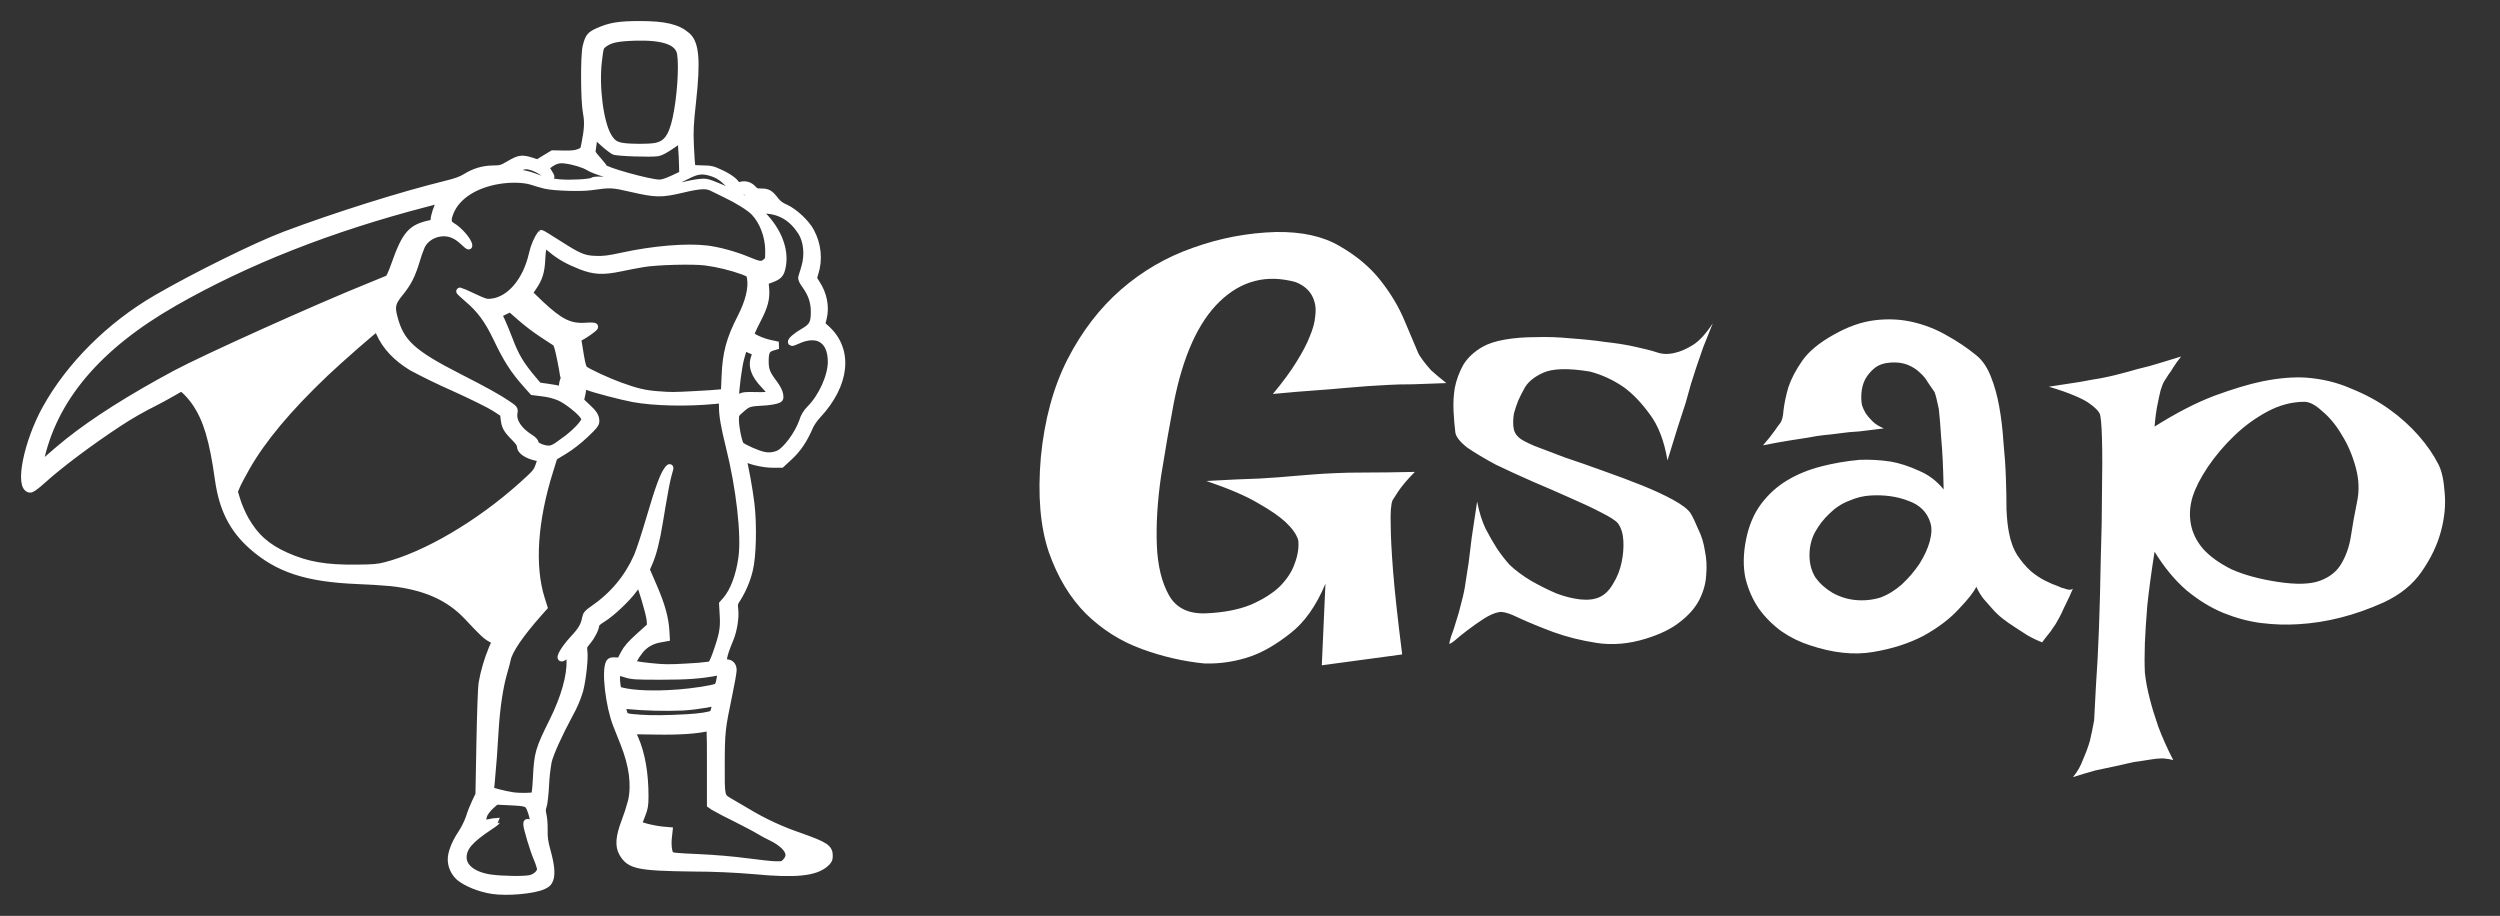 <svg width="101" height="37" viewBox="0 0 101 37" fill="none" xmlns="http://www.w3.org/2000/svg">
<rect x="0" y="0" width="101" height="37" fill="#333333" stroke="none"/>
<path d="M51.546 9.373C52.588 9.357 53.442 9.544 54.109 9.935C54.793 10.325 55.346 10.789 55.77 11.326C56.193 11.863 56.518 12.409 56.746 12.962C56.974 13.499 57.153 13.922 57.283 14.231C57.316 14.313 57.381 14.419 57.478 14.549C57.56 14.663 57.674 14.801 57.82 14.964C57.983 15.11 58.187 15.281 58.431 15.477C57.926 15.493 57.478 15.509 57.088 15.525C56.697 15.525 56.364 15.534 56.087 15.55C55.778 15.566 55.501 15.582 55.257 15.599C55.013 15.615 54.712 15.639 54.353 15.672C54.028 15.704 53.629 15.737 53.157 15.77C52.685 15.802 52.107 15.851 51.424 15.916C51.831 15.428 52.148 14.996 52.376 14.622C52.62 14.231 52.799 13.89 52.913 13.597C53.043 13.287 53.117 13.019 53.133 12.791C53.165 12.563 53.157 12.368 53.108 12.205C53.011 11.831 52.758 11.562 52.352 11.399C51.18 11.074 50.154 11.334 49.275 12.181C48.413 13.011 47.794 14.378 47.42 16.282C47.241 17.226 47.07 18.211 46.907 19.236C46.761 20.245 46.704 21.173 46.736 22.02C46.769 22.85 46.932 23.525 47.225 24.046C47.518 24.567 48.022 24.811 48.738 24.778C49.438 24.746 50.032 24.632 50.52 24.436C51.009 24.225 51.399 23.981 51.692 23.704C51.985 23.411 52.189 23.102 52.303 22.776C52.433 22.435 52.482 22.117 52.449 21.824C52.384 21.596 52.213 21.352 51.937 21.092C51.692 20.864 51.326 20.612 50.838 20.335C50.35 20.042 49.65 19.741 48.738 19.432C49.601 19.383 50.309 19.35 50.862 19.334C51.432 19.301 51.88 19.269 52.205 19.236C52.596 19.204 52.897 19.179 53.108 19.163C53.304 19.147 53.589 19.131 53.963 19.114C54.288 19.098 54.703 19.09 55.208 19.09C55.729 19.09 56.38 19.082 57.161 19.065C56.868 19.358 56.64 19.627 56.477 19.871C56.396 20.001 56.323 20.115 56.258 20.213C56.193 20.376 56.168 20.709 56.185 21.214C56.185 21.637 56.217 22.264 56.282 23.094C56.347 23.908 56.469 25.023 56.648 26.439L53.401 26.878L53.548 23.582C53.173 24.477 52.702 25.145 52.132 25.584C51.578 26.023 51.05 26.333 50.545 26.512C49.943 26.723 49.316 26.821 48.665 26.805C47.819 26.723 46.972 26.528 46.126 26.219C45.28 25.91 44.531 25.438 43.88 24.803C43.229 24.152 42.724 23.314 42.366 22.288C42.024 21.263 41.919 19.993 42.049 18.48C42.195 16.966 42.553 15.648 43.123 14.524C43.709 13.385 44.433 12.441 45.296 11.692C46.158 10.944 47.127 10.382 48.201 10.008C49.292 9.617 50.407 9.406 51.546 9.373ZM69.197 13.06C69.051 13.418 68.921 13.743 68.807 14.036C68.709 14.329 68.62 14.589 68.538 14.817C68.457 15.078 68.383 15.306 68.318 15.501C68.253 15.729 68.18 15.989 68.099 16.282C68.017 16.543 67.912 16.868 67.781 17.259C67.667 17.633 67.529 18.081 67.366 18.602C67.236 17.82 67 17.202 66.658 16.746C66.316 16.274 65.966 15.908 65.608 15.648C65.185 15.354 64.73 15.143 64.241 15.013C63.362 14.866 62.727 14.883 62.337 15.062C61.946 15.241 61.686 15.468 61.556 15.745C61.491 15.859 61.417 16.006 61.336 16.185C61.271 16.347 61.214 16.518 61.165 16.697C61.133 16.876 61.124 17.055 61.141 17.234C61.157 17.413 61.23 17.56 61.36 17.674C61.442 17.755 61.653 17.869 61.995 18.016C62.337 18.146 62.744 18.3 63.216 18.48C63.704 18.642 64.217 18.821 64.754 19.017C65.307 19.212 65.828 19.407 66.316 19.602C66.805 19.798 67.228 19.993 67.586 20.189C67.944 20.384 68.18 20.563 68.294 20.726C68.392 20.888 68.497 21.108 68.611 21.385C68.742 21.645 68.831 21.938 68.88 22.264C68.945 22.573 68.961 22.898 68.929 23.24C68.912 23.566 68.823 23.891 68.66 24.217C68.497 24.542 68.237 24.843 67.879 25.12C67.537 25.397 67.073 25.625 66.487 25.804C65.804 26.015 65.144 26.072 64.51 25.975C63.875 25.877 63.289 25.73 62.752 25.535C62.231 25.34 61.775 25.153 61.385 24.974C60.994 24.778 60.717 24.697 60.555 24.73C60.376 24.762 60.172 24.852 59.944 24.998C59.717 25.145 59.497 25.299 59.285 25.462C59.09 25.608 58.919 25.747 58.773 25.877C58.626 25.991 58.553 26.032 58.553 25.999C58.553 25.966 58.577 25.869 58.626 25.706C58.691 25.543 58.756 25.348 58.821 25.12C58.903 24.876 58.976 24.616 59.041 24.339C59.122 24.046 59.179 23.769 59.212 23.509C59.245 23.297 59.285 23.037 59.334 22.727C59.367 22.451 59.407 22.117 59.456 21.727C59.521 21.32 59.594 20.831 59.676 20.262C59.757 20.685 59.871 21.051 60.018 21.36C60.18 21.67 60.335 21.938 60.481 22.166C60.66 22.426 60.831 22.646 60.994 22.825C61.238 23.053 61.523 23.265 61.849 23.46C62.19 23.655 62.532 23.826 62.874 23.973C63.216 24.103 63.541 24.184 63.851 24.217C64.16 24.249 64.42 24.217 64.632 24.119C64.843 24.021 65.022 23.842 65.169 23.582C65.332 23.322 65.446 23.037 65.511 22.727C65.576 22.418 65.6 22.125 65.584 21.849C65.568 21.556 65.495 21.32 65.364 21.141C65.267 21.027 65.039 20.88 64.681 20.701C64.339 20.522 63.924 20.327 63.435 20.115C62.964 19.904 62.459 19.684 61.922 19.456C61.401 19.228 60.905 19 60.433 18.773C59.977 18.528 59.594 18.3 59.285 18.089C58.992 17.861 58.829 17.658 58.797 17.479C58.764 17.218 58.74 16.933 58.724 16.624C58.707 16.299 58.724 15.981 58.773 15.672C58.838 15.346 58.952 15.037 59.114 14.744C59.293 14.451 59.554 14.207 59.895 14.012C60.123 13.882 60.425 13.784 60.799 13.719C61.173 13.654 61.588 13.621 62.044 13.621C62.5 13.605 62.972 13.621 63.46 13.67C63.948 13.703 64.412 13.751 64.852 13.816C65.307 13.865 65.714 13.93 66.072 14.012C66.447 14.093 66.731 14.166 66.927 14.231C67.155 14.313 67.399 14.321 67.659 14.256C67.887 14.207 68.131 14.101 68.392 13.938C68.652 13.776 68.921 13.483 69.197 13.06ZM71.907 17.112C71.989 17.015 72.037 16.836 72.054 16.575C72.086 16.299 72.151 15.989 72.249 15.648C72.363 15.306 72.55 14.948 72.811 14.573C73.071 14.199 73.494 13.849 74.08 13.523C74.65 13.198 75.203 13.003 75.74 12.938C76.277 12.872 76.79 12.897 77.278 13.011C77.767 13.125 78.222 13.304 78.645 13.548C79.085 13.792 79.484 14.06 79.842 14.354C80.086 14.549 80.281 14.834 80.428 15.208C80.574 15.566 80.688 15.973 80.769 16.429C80.851 16.884 80.908 17.365 80.94 17.869C80.989 18.357 81.022 18.838 81.038 19.31C81.054 19.765 81.062 20.189 81.062 20.579C81.079 20.953 81.111 21.263 81.16 21.507C81.225 21.865 81.339 22.174 81.502 22.435C81.665 22.679 81.844 22.89 82.039 23.069C82.234 23.232 82.43 23.362 82.625 23.46C82.82 23.558 82.991 23.631 83.138 23.68C83.235 23.729 83.325 23.761 83.406 23.777C83.569 23.842 83.683 23.842 83.748 23.777C83.65 24.005 83.561 24.201 83.48 24.363C83.398 24.526 83.333 24.664 83.284 24.778C83.219 24.909 83.162 25.014 83.113 25.096C83.064 25.193 83.007 25.283 82.942 25.364C82.894 25.446 82.829 25.535 82.747 25.633C82.666 25.73 82.584 25.836 82.503 25.95C82.291 25.869 82.088 25.771 81.893 25.657C81.713 25.543 81.551 25.438 81.404 25.34C81.225 25.226 81.062 25.112 80.916 24.998C80.769 24.884 80.631 24.754 80.501 24.607C80.387 24.477 80.265 24.339 80.135 24.192C80.021 24.046 79.923 23.883 79.842 23.704C79.744 23.916 79.508 24.217 79.134 24.607C78.776 24.998 78.304 25.356 77.718 25.682C77.132 25.991 76.448 26.211 75.667 26.341C74.902 26.471 74.056 26.381 73.128 26.072C72.721 25.942 72.338 25.755 71.981 25.511C71.622 25.25 71.313 24.941 71.053 24.583C70.809 24.225 70.63 23.818 70.516 23.362C70.418 22.89 70.426 22.369 70.54 21.8C70.654 21.23 70.857 20.75 71.15 20.359C71.443 19.969 71.793 19.651 72.2 19.407C72.607 19.163 73.063 18.976 73.567 18.846C74.072 18.715 74.593 18.626 75.13 18.577C75.553 18.561 75.976 18.585 76.399 18.65C76.757 18.715 77.132 18.838 77.522 19.017C77.913 19.179 78.247 19.432 78.523 19.773C78.507 18.911 78.475 18.227 78.426 17.723C78.393 17.202 78.361 16.803 78.328 16.526C78.263 16.201 78.206 15.973 78.157 15.843C78.076 15.729 77.986 15.599 77.889 15.452C77.807 15.306 77.701 15.175 77.571 15.062C77.441 14.931 77.278 14.825 77.083 14.744C76.888 14.663 76.66 14.63 76.399 14.646C76.123 14.663 75.903 14.736 75.74 14.866C75.578 14.996 75.447 15.151 75.35 15.33C75.268 15.493 75.219 15.672 75.203 15.867C75.187 16.062 75.195 16.233 75.228 16.38C75.26 16.477 75.309 16.583 75.374 16.697C75.439 16.795 75.529 16.901 75.643 17.015C75.757 17.129 75.911 17.226 76.106 17.308C75.732 17.356 75.398 17.397 75.106 17.43C74.812 17.446 74.56 17.47 74.349 17.503C74.105 17.535 73.893 17.56 73.714 17.576C73.535 17.592 73.323 17.625 73.079 17.674C72.868 17.706 72.607 17.747 72.298 17.796C71.989 17.845 71.63 17.91 71.224 17.991C71.321 17.877 71.411 17.771 71.492 17.674C71.574 17.56 71.647 17.462 71.712 17.381C71.777 17.283 71.842 17.194 71.907 17.112ZM75.569 20.018C75.276 20.034 74.983 20.107 74.69 20.237C74.397 20.351 74.137 20.522 73.909 20.75C73.681 20.962 73.486 21.214 73.323 21.507C73.177 21.784 73.103 22.093 73.103 22.435C73.103 22.776 73.185 23.078 73.348 23.338C73.527 23.582 73.755 23.785 74.031 23.948C74.324 24.111 74.633 24.209 74.959 24.241C75.301 24.274 75.634 24.241 75.96 24.144C76.269 24.03 76.562 23.851 76.839 23.606C77.116 23.346 77.352 23.069 77.547 22.776C77.742 22.467 77.88 22.166 77.962 21.873C78.043 21.564 78.051 21.311 77.986 21.116C77.856 20.693 77.563 20.4 77.107 20.237C76.652 20.058 76.139 19.985 75.569 20.018ZM82.772 15.623C83.292 15.542 83.716 15.477 84.041 15.428C84.383 15.363 84.659 15.314 84.871 15.281C85.115 15.232 85.302 15.192 85.433 15.159C85.563 15.127 85.75 15.078 85.994 15.013C86.206 14.948 86.482 14.874 86.824 14.793C87.166 14.695 87.597 14.565 88.118 14.402C87.988 14.565 87.882 14.712 87.801 14.842C87.736 14.956 87.671 15.053 87.606 15.135C87.54 15.232 87.483 15.322 87.435 15.403C87.386 15.485 87.337 15.607 87.288 15.77C87.255 15.9 87.215 16.087 87.166 16.331C87.117 16.559 87.076 16.86 87.044 17.234C87.923 16.681 88.728 16.266 89.461 15.989C90.21 15.713 90.861 15.517 91.414 15.403C92.065 15.273 92.651 15.224 93.172 15.257C93.823 15.306 94.425 15.452 94.978 15.696C95.548 15.924 96.061 16.201 96.517 16.526C96.972 16.852 97.371 17.21 97.713 17.601C98.055 17.991 98.323 18.382 98.519 18.773C98.649 19.033 98.73 19.407 98.763 19.895C98.811 20.384 98.763 20.905 98.616 21.458C98.47 22.011 98.209 22.557 97.835 23.094C97.477 23.615 96.964 24.03 96.297 24.339C95.141 24.86 93.994 25.153 92.855 25.218C92.366 25.25 91.862 25.234 91.341 25.169C90.836 25.104 90.324 24.965 89.803 24.754C89.298 24.542 88.81 24.241 88.338 23.851C87.866 23.444 87.435 22.923 87.044 22.288C86.914 23.118 86.816 23.842 86.751 24.461C86.702 25.063 86.67 25.568 86.653 25.975C86.637 26.447 86.637 26.845 86.653 27.171C86.686 27.496 86.751 27.846 86.849 28.221C86.93 28.546 87.044 28.921 87.19 29.344C87.353 29.783 87.557 30.239 87.801 30.711C87.703 30.678 87.565 30.654 87.386 30.638C87.223 30.638 87.052 30.654 86.873 30.686C86.678 30.719 86.458 30.752 86.214 30.784C85.986 30.833 85.734 30.89 85.457 30.955C85.229 31.004 84.961 31.061 84.651 31.126C84.358 31.207 84.057 31.297 83.748 31.395C83.927 31.183 84.065 30.939 84.163 30.662C84.277 30.402 84.367 30.158 84.432 29.93C84.497 29.653 84.554 29.376 84.603 29.1C84.619 28.855 84.643 28.392 84.676 27.708C84.725 27.041 84.765 26.268 84.798 25.389C84.83 24.494 84.855 23.558 84.871 22.581C84.904 21.605 84.92 20.701 84.92 19.871C84.936 19.025 84.936 18.309 84.92 17.723C84.904 17.137 84.871 16.795 84.822 16.697C84.757 16.583 84.635 16.461 84.456 16.331C84.31 16.217 84.098 16.103 83.821 15.989C83.561 15.875 83.211 15.753 82.772 15.623ZM88.582 20.066C88.468 20.441 88.444 20.807 88.509 21.165C88.574 21.523 88.737 21.857 88.997 22.166C89.274 22.475 89.656 22.752 90.144 22.996C90.649 23.224 91.276 23.395 92.024 23.509C92.773 23.623 93.343 23.606 93.733 23.46C94.124 23.314 94.409 23.086 94.588 22.776C94.783 22.451 94.913 22.076 94.978 21.653C95.044 21.214 95.125 20.758 95.223 20.286C95.32 19.83 95.304 19.366 95.174 18.895C95.044 18.406 94.856 17.967 94.612 17.576C94.384 17.186 94.124 16.868 93.831 16.624C93.554 16.364 93.31 16.233 93.099 16.233C92.594 16.233 92.098 16.364 91.609 16.624C91.121 16.884 90.674 17.21 90.267 17.601C89.86 17.991 89.502 18.414 89.192 18.87C88.899 19.31 88.696 19.708 88.582 20.066Z" fill="white"/>
<path d="M19.893 35.965C19.387 35.888 18.855 35.673 18.561 35.432C18.355 35.241 18.24 34.986 18.239 34.72C18.239 34.457 18.385 34.077 18.632 33.702C18.774 33.488 18.888 33.26 18.972 33.023C19.02 32.857 19.128 32.584 19.21 32.413L19.358 32.103L19.397 30.004C19.418 28.849 19.457 27.773 19.483 27.61C19.567 27.13 19.705 26.659 19.894 26.203L20.031 25.898L19.831 25.791C19.644 25.69 19.49 25.546 18.889 24.903C18.147 24.113 17.172 23.68 15.79 23.529C15.336 23.49 14.881 23.462 14.425 23.445C12.392 23.36 11.232 22.979 10.186 22.054C9.407 21.361 8.999 20.555 8.833 19.37C8.609 17.765 8.362 16.939 7.908 16.271C7.796 16.107 7.667 15.952 7.523 15.81L7.337 15.645L6.931 15.879C6.706 16.008 6.397 16.176 6.244 16.252C5.74 16.502 5.254 16.781 4.789 17.087C3.659 17.828 2.419 18.756 1.74 19.37C1.435 19.645 1.274 19.76 1.209 19.753C0.742 19.69 1.102 17.882 1.852 16.522C2.819 14.773 4.44 13.156 6.322 12.062C7.865 11.166 10.358 9.934 11.513 9.5C13.56 8.73 16.21 7.895 18.026 7.449C18.41 7.356 18.645 7.271 18.801 7.172C19.159 6.948 19.506 6.843 19.907 6.835C20.242 6.831 20.274 6.821 20.598 6.631C20.979 6.408 21.088 6.394 21.471 6.514L21.721 6.594L22.025 6.408L22.331 6.223L22.769 6.232C23.102 6.237 23.255 6.221 23.398 6.164C23.583 6.091 23.589 6.083 23.641 5.806C23.758 5.213 23.771 4.915 23.701 4.558C23.607 4.084 23.599 2.242 23.688 1.884C23.784 1.496 23.846 1.418 24.168 1.275C24.65 1.06 25.011 1 25.844 1C26.857 1 27.37 1.123 27.751 1.453C28.095 1.754 28.153 2.447 27.973 4.084C27.869 5.023 27.856 5.287 27.884 5.903C27.9 6.299 27.928 6.669 27.944 6.723C27.971 6.818 27.996 6.824 28.364 6.831C28.724 6.837 28.787 6.851 29.13 7.014C29.461 7.169 29.708 7.356 29.756 7.489C29.766 7.518 29.821 7.519 29.925 7.493C30.117 7.442 30.291 7.497 30.427 7.652C30.51 7.747 30.562 7.766 30.757 7.766C31.017 7.766 31.108 7.822 31.324 8.108C31.425 8.237 31.563 8.338 31.723 8.401C32.081 8.562 32.56 9.006 32.747 9.357C33.031 9.886 33.091 10.493 32.911 11.044C32.846 11.248 32.846 11.256 32.979 11.456C33.261 11.88 33.364 12.406 33.25 12.85L33.184 13.114L33.375 13.285C34.322 14.137 34.182 15.523 33.026 16.764C32.903 16.895 32.758 17.103 32.704 17.228C32.477 17.759 32.227 18.132 31.894 18.439L31.563 18.746H31.215C30.874 18.746 30.395 18.643 30.102 18.505C29.981 18.448 29.973 18.449 29.997 18.519C30.078 18.77 30.263 19.791 30.33 20.354C30.432 21.222 30.401 22.485 30.265 23.027C30.168 23.429 30.005 23.816 29.782 24.175C29.659 24.359 29.648 24.401 29.675 24.619C29.714 24.936 29.631 25.461 29.488 25.807C29.32 26.212 29.256 26.402 29.219 26.605C29.186 26.784 29.186 26.785 29.326 26.785C29.513 26.785 29.61 26.885 29.61 27.076C29.61 27.164 29.529 27.623 29.428 28.099C29.151 29.427 29.133 29.58 29.13 30.869C29.125 32.198 29.123 32.188 29.461 32.385L30.215 32.827C30.863 33.216 31.558 33.537 32.287 33.786C33.348 34.163 33.494 34.259 33.494 34.581C33.494 34.72 33.463 34.775 33.331 34.889C32.922 35.245 32.123 35.323 30.51 35.17C29.673 35.098 28.833 35.062 27.993 35.06C25.776 35.031 25.447 34.962 25.158 34.464C24.993 34.179 25.022 33.806 25.254 33.195C25.357 32.926 25.446 32.653 25.519 32.377C25.67 31.711 25.568 30.925 25.213 30.032L24.913 29.275C24.611 28.503 24.448 27.091 24.627 26.772C24.66 26.714 24.715 26.699 24.864 26.708L25.058 26.722L25.213 26.424C25.335 26.193 25.47 26.038 25.831 25.711L26.294 25.293L26.271 25.027C26.248 24.773 25.876 23.526 25.823 23.529C25.808 23.529 25.704 23.657 25.589 23.814C25.313 24.191 24.692 24.775 24.345 24.986C24.192 25.079 24.065 25.186 24.065 25.223C24.062 25.373 23.913 25.676 23.739 25.888C23.567 26.097 23.555 26.126 23.581 26.312C23.62 26.579 23.528 27.442 23.412 27.89C23.311 28.226 23.171 28.552 22.995 28.862C22.556 29.681 22.228 30.409 22.142 30.748C22.083 31.074 22.046 31.402 22.032 31.732C22.011 32.118 21.967 32.498 21.934 32.575C21.892 32.685 21.89 32.768 21.931 32.935C21.96 33.055 21.98 33.324 21.975 33.534C21.968 33.827 21.994 34.017 22.088 34.359C22.251 34.939 22.287 35.304 22.207 35.522C22.158 35.657 22.103 35.711 21.938 35.785C21.553 35.961 20.477 36.056 19.893 35.965ZM21.436 35.5C21.658 35.443 21.845 35.268 21.845 35.116C21.845 35.05 21.78 34.848 21.704 34.669C21.557 34.332 21.291 33.445 21.291 33.297C21.291 33.218 21.298 33.217 21.429 33.28L21.567 33.346L21.564 33.185C21.548 33.038 21.513 32.893 21.46 32.754C21.34 32.428 21.323 32.42 20.56 32.382L20.037 32.358L19.85 32.523C19.743 32.618 19.651 32.726 19.576 32.844C19.491 32.995 19.459 33.217 19.514 33.268C19.527 33.281 19.652 33.268 19.79 33.239C19.872 33.217 19.957 33.203 20.042 33.197C20.042 33.204 19.902 33.303 19.73 33.417C18.967 33.926 18.702 34.242 18.702 34.641C18.702 35.059 19.134 35.383 19.82 35.48C20.291 35.547 21.207 35.559 21.436 35.5ZM31.756 34.821C31.946 34.613 31.923 34.404 31.681 34.163C31.542 34.035 31.382 33.926 31.207 33.841C31.024 33.755 30.846 33.659 30.674 33.556C30.535 33.468 30.086 33.235 29.68 33.03C29.389 32.89 29.104 32.741 28.824 32.583L28.71 32.502V30.931C28.71 29.381 28.707 29.362 28.616 29.384C28.173 29.494 27.437 29.544 26.502 29.527L25.496 29.513L25.639 29.832C25.91 30.44 26.052 31.25 26.05 32.179C26.05 32.527 26.027 32.656 25.931 32.898C25.882 33.019 25.835 33.14 25.79 33.262C25.772 33.313 25.842 33.35 26.105 33.42C26.292 33.471 26.575 33.524 26.734 33.54L27.023 33.566L26.994 33.831C26.961 34.131 26.998 34.442 27.081 34.541C27.128 34.597 27.323 34.617 28.202 34.655C28.871 34.685 29.596 34.746 30.166 34.822C30.661 34.888 31.194 34.945 31.351 34.946C31.615 34.951 31.644 34.942 31.756 34.821ZM21.601 32.144C21.626 32.13 21.661 31.82 21.678 31.456C21.728 30.432 21.77 30.286 22.344 29.133C22.81 28.192 23.06 27.313 23.037 26.687L23.024 26.316L22.85 26.471C22.482 26.8 22.735 26.281 23.17 25.818C23.5 25.467 23.614 25.27 23.669 24.96C23.692 24.834 23.745 24.77 23.961 24.623C24.777 24.061 25.369 23.352 25.753 22.485C25.844 22.279 26.074 21.578 26.264 20.927C26.619 19.719 26.808 19.203 26.979 18.978C27.044 18.892 27.068 18.879 27.052 18.936C26.955 19.279 26.922 19.418 26.841 19.867C26.789 20.146 26.695 20.691 26.633 21.077C26.506 21.855 26.38 22.358 26.209 22.749L26.096 23.01L26.402 23.718C26.716 24.445 26.862 24.968 26.893 25.48L26.909 25.761L26.659 25.807C26.334 25.86 26.045 26.025 25.852 26.266C25.631 26.544 25.514 26.775 25.571 26.828C25.595 26.85 25.907 26.901 26.261 26.937C26.817 26.996 27.024 26.999 27.754 26.956C28.069 26.943 28.383 26.916 28.694 26.875C28.762 26.852 28.829 26.727 28.944 26.402C29.207 25.657 29.258 25.389 29.227 24.867L29.201 24.404L29.334 24.251C29.646 23.894 29.886 23.254 29.984 22.511C30.106 21.596 29.886 19.681 29.472 18.035C29.277 17.256 29.196 16.787 29.196 16.442V16.139L28.883 16.169C27.767 16.28 26.417 16.249 25.589 16.096C25.14 16.014 24.003 15.716 23.753 15.615L23.56 15.537L23.532 15.735C23.517 15.846 23.496 15.956 23.468 16.065C23.43 16.189 23.445 16.214 23.68 16.424C23.973 16.688 24.064 16.828 24.064 17.012C24.064 17.122 23.991 17.214 23.636 17.549C23.377 17.794 23.045 18.053 22.792 18.205L22.376 18.456L22.204 19.006C21.564 21.038 21.444 22.878 21.863 24.201L21.967 24.531L21.764 24.758C21 25.623 20.552 26.279 20.484 26.643C20.471 26.717 20.406 26.958 20.341 27.18C20.178 27.744 20.052 28.573 19.997 29.469C19.955 30.22 19.899 30.97 19.828 31.719L19.8 31.941L20.117 32.029C20.292 32.077 20.56 32.135 20.713 32.156C20.995 32.197 21.523 32.189 21.603 32.144H21.601ZM27.762 29.004C28.254 28.978 28.706 28.908 28.793 28.843C28.831 28.817 28.875 28.697 28.891 28.58L28.918 28.364L28.529 28.442C28.219 28.495 27.906 28.534 27.591 28.555C26.843 28.585 26.092 28.566 25.347 28.497C25.1 28.463 25.098 28.465 25.179 28.756C25.239 28.975 25.253 28.981 25.902 29.026C26.334 29.055 26.932 29.05 27.762 29.004ZM27.348 28.01C27.991 27.962 28.8 27.838 28.956 27.762C29.006 27.737 29.055 27.654 29.073 27.559L29.131 27.255L29.16 27.11L29.004 27.139C28.301 27.272 27.767 27.311 26.698 27.311C25.66 27.311 25.542 27.303 25.269 27.219C25.163 27.178 25.049 27.155 24.934 27.149C24.889 27.174 24.885 27.5 24.926 27.727C24.95 27.866 24.975 27.889 25.129 27.928C25.611 28.045 26.422 28.076 27.348 28.009V28.01ZM15.574 22.86C17.198 22.442 19.323 21.198 21.059 19.649C21.627 19.14 21.692 19.069 21.769 18.845L21.872 18.554C21.884 18.531 21.782 18.488 21.648 18.459C21.298 18.383 21.036 18.205 21.033 18.038C21.033 17.942 20.968 17.845 20.789 17.665C20.485 17.361 20.411 17.23 20.378 16.939L20.352 16.708L20.001 16.477C19.8 16.346 19.085 15.992 18.332 15.651C17.757 15.398 17.194 15.125 16.644 14.831C16.011 14.445 15.584 13.989 15.345 13.447C15.298 13.336 15.242 13.245 15.223 13.245C15.169 13.245 13.745 14.488 13.134 15.068C11.633 16.496 10.596 17.736 9.944 18.883C9.782 19.168 9.603 19.504 9.551 19.63L9.454 19.86L9.572 20.24C9.637 20.449 9.784 20.785 9.897 20.985C10.297 21.693 10.776 22.121 11.56 22.469C12.405 22.844 13.152 22.974 14.403 22.961C15.078 22.954 15.272 22.939 15.574 22.86ZM2.754 17.857C3.821 17.006 5.293 16.074 7.097 15.106C8.278 14.473 12.835 12.421 14.935 11.577C15.316 11.424 15.66 11.283 15.699 11.263C15.736 11.244 15.847 11 15.944 10.724C16.392 9.453 16.613 9.202 17.419 9.038C17.521 9.018 17.546 8.988 17.546 8.893C17.546 8.733 17.672 8.347 17.781 8.176C17.862 8.044 17.864 8.037 17.789 8.056C17.745 8.069 17.481 8.138 17.2 8.211C13.334 9.215 9.952 10.55 7.032 12.219C3.914 14.002 2.124 16.136 1.602 18.693L1.563 18.883L1.94 18.545C2.146 18.36 2.514 18.048 2.754 17.857ZM31.465 18.339C31.774 18.196 32.256 17.538 32.435 17.021C32.488 16.837 32.589 16.668 32.73 16.527C33.205 16.059 33.593 15.204 33.594 14.621C33.594 13.714 33.028 13.365 32.193 13.755C32.089 13.803 31.996 13.836 31.986 13.825C31.939 13.783 32.176 13.577 32.458 13.416C32.836 13.197 32.907 13.065 32.907 12.589C32.907 12.193 32.795 11.868 32.542 11.517C32.428 11.364 32.383 11.259 32.401 11.199L32.518 10.813C32.673 10.306 32.617 9.725 32.375 9.355C32.006 8.793 31.553 8.518 30.923 8.475L30.557 8.451L30.775 8.665C31.412 9.293 31.722 10.073 31.6 10.741C31.537 11.08 31.475 11.15 31.108 11.285L30.897 11.362L30.921 11.624C30.963 12.055 30.882 12.367 30.577 12.947C30.426 13.236 30.31 13.496 30.322 13.524C30.362 13.622 30.776 13.809 31.106 13.881L31.431 13.951L31.228 14.01C30.966 14.087 30.906 14.194 30.905 14.59C30.905 14.948 30.962 15.096 31.257 15.49C31.387 15.663 31.477 15.837 31.491 15.941C31.515 16.103 31.507 16.113 31.361 16.161C31.197 16.201 31.028 16.226 30.858 16.234C30.262 16.268 30.216 16.283 29.951 16.512C29.708 16.721 29.703 16.733 29.703 16.961C29.703 17.275 29.833 17.904 29.917 17.99C30.021 18.097 30.625 18.363 30.859 18.404C31.063 18.448 31.278 18.425 31.465 18.339ZM22.678 17.91C23.066 17.636 23.368 17.363 23.542 17.128C23.648 16.984 23.654 16.956 23.601 16.84C23.516 16.654 22.933 16.182 22.608 16.04C22.393 15.951 22.164 15.892 21.929 15.865L21.53 15.815L21.28 15.534C20.77 14.964 20.484 14.521 20.075 13.66C19.724 12.926 19.41 12.498 18.916 12.079C18.713 11.906 18.564 11.764 18.582 11.764C18.601 11.764 18.843 11.871 19.123 12.003C19.59 12.223 19.644 12.239 19.855 12.216C20.61 12.134 21.273 11.352 21.518 10.257C21.588 9.944 21.725 9.63 21.872 9.443C21.879 9.436 22.168 9.611 22.514 9.833C23.381 10.389 23.573 10.471 24.065 10.488C24.393 10.5 24.575 10.476 25.157 10.351C26.399 10.079 27.746 9.968 28.567 10.069C29.03 10.126 29.692 10.307 30.192 10.516C30.681 10.721 30.775 10.732 30.934 10.607C31.064 10.504 31.066 10.49 31.064 10.107C31.061 9.542 30.83 8.931 30.479 8.567C30.301 8.379 29.805 8.07 29.31 7.835C29.131 7.751 28.954 7.664 28.779 7.575C28.548 7.454 28.277 7.468 27.557 7.639C26.721 7.837 26.498 7.834 25.538 7.613C24.728 7.426 24.674 7.423 23.878 7.535C23.454 7.595 22.387 7.56 22.03 7.476C21.852 7.431 21.676 7.381 21.502 7.324C21.194 7.22 20.654 7.202 20.167 7.28C19.193 7.436 18.455 7.908 18.189 8.551C18.052 8.879 18.07 9.032 18.257 9.138C18.544 9.301 18.933 9.753 18.933 9.927C18.933 9.942 18.842 9.867 18.73 9.762C18.46 9.507 18.21 9.395 17.918 9.395C17.729 9.399 17.544 9.45 17.386 9.544C17.228 9.637 17.103 9.769 17.024 9.924C16.939 10.125 16.867 10.33 16.808 10.538C16.63 11.126 16.474 11.432 16.139 11.842C15.837 12.212 15.796 12.377 15.902 12.793C16.168 13.844 16.63 14.271 18.564 15.258C19.579 15.775 20.104 16.066 20.484 16.323C20.775 16.518 20.783 16.528 20.757 16.679C20.697 17.019 20.939 17.395 21.416 17.695C21.538 17.771 21.614 17.851 21.614 17.904C21.614 18.009 21.933 18.152 22.171 18.152C22.301 18.152 22.407 18.102 22.68 17.91H22.678ZM30.499 15.989C31.236 16.008 31.277 15.961 30.88 15.549C30.468 15.118 30.356 14.771 30.507 14.388L30.567 14.239L30.309 14.125C30.224 14.084 30.135 14.049 30.044 14.02C29.998 14.17 29.955 14.321 29.916 14.473C29.821 14.824 29.704 15.724 29.703 16.11C29.703 16.144 29.765 16.129 29.873 16.069C30.023 15.989 30.101 15.979 30.499 15.989ZM28.033 15.952C28.477 15.93 28.936 15.9 29.056 15.885L29.274 15.859L29.302 15.198C29.339 14.262 29.488 13.71 29.94 12.827C30.262 12.198 30.396 11.647 30.33 11.24C30.301 11.061 30.289 11.05 30.024 10.946C29.536 10.771 29.027 10.647 28.507 10.576C28.004 10.51 26.536 10.548 25.982 10.642C25.754 10.68 25.337 10.759 25.056 10.819C24.364 10.965 23.997 10.946 23.471 10.738C22.951 10.532 22.62 10.346 22.306 10.083C22.061 9.877 22.038 9.867 21.972 9.936C21.923 9.987 21.895 10.14 21.879 10.474C21.856 10.981 21.772 11.248 21.522 11.609C21.466 11.682 21.419 11.761 21.382 11.843C21.382 11.861 21.575 12.057 21.811 12.276C22.621 13.036 23.019 13.232 23.659 13.188C23.87 13.174 24.017 13.179 24.017 13.203C24.017 13.245 23.604 13.539 23.43 13.621C23.352 13.657 23.333 13.698 23.346 13.786L23.443 14.382C23.502 14.727 23.547 14.884 23.606 14.931C23.757 15.047 24.543 15.413 25.035 15.591C25.686 15.829 26.037 15.914 26.536 15.952C27.142 15.998 27.154 15.998 28.033 15.952ZM22.787 15.328C22.8 15.306 22.751 14.977 22.673 14.594C22.571 14.074 22.514 13.885 22.451 13.837C22.402 13.802 22.17 13.65 21.933 13.499C21.627 13.296 21.335 13.075 21.06 12.839L20.62 12.453L20.39 12.562L20.14 12.684C20.161 12.773 20.196 12.86 20.243 12.941C20.308 13.077 20.448 13.413 20.552 13.687C20.82 14.401 21.025 14.743 21.553 15.365L21.754 15.6L22.128 15.653C22.332 15.682 22.545 15.72 22.6 15.739C22.691 15.77 22.703 15.756 22.73 15.571C22.738 15.488 22.757 15.407 22.785 15.328H22.787ZM30.824 8.224C31.148 8.196 31.204 8.151 31.062 8.022C30.978 7.945 30.772 7.936 30.608 8.005C30.497 8.05 30.474 8.04 30.304 7.873C30.125 7.695 30.115 7.69 29.891 7.715C29.688 7.737 29.657 7.73 29.631 7.655C29.551 7.534 29.453 7.423 29.339 7.325C29.195 7.177 29.015 7.061 28.811 6.989C28.416 6.854 28.197 6.869 27.822 7.055C26.739 7.588 26.782 7.582 25.738 7.343C24.759 7.117 24.026 6.894 23.794 6.748C23.599 6.626 23.178 6.499 22.831 6.455C22.571 6.423 22.402 6.474 22.155 6.66L22.025 6.756L22.142 6.943C22.308 7.208 22.292 7.223 22.041 7.031C21.777 6.827 21.462 6.689 21.254 6.688C21.109 6.688 20.677 6.856 20.625 6.933C20.61 6.954 20.744 6.981 20.919 6.996C21.106 7.011 21.359 7.066 21.53 7.132C21.972 7.302 22.202 7.357 22.608 7.395C23.052 7.433 23.861 7.388 23.953 7.318C24 7.281 24.14 7.275 24.434 7.296C24.82 7.322 24.981 7.354 25.901 7.578C26.433 7.709 26.807 7.699 27.442 7.54C27.734 7.467 28.101 7.394 28.256 7.379C28.516 7.354 28.567 7.364 28.97 7.53C29.62 7.793 29.961 7.962 30.153 8.114C30.343 8.261 30.364 8.265 30.824 8.225V8.224ZM27.205 7.224L27.591 7.043L27.583 6.685C27.577 6.443 27.565 6.202 27.547 5.961L27.52 5.594L27.133 5.863C26.904 6.024 26.682 6.144 26.583 6.16C26.305 6.208 24.933 6.16 24.803 6.099C24.634 5.985 24.475 5.858 24.33 5.72L23.973 5.398L23.968 5.588C23.968 5.691 23.95 5.869 23.929 5.98C23.893 6.182 23.896 6.188 24.14 6.467C24.276 6.623 24.387 6.762 24.387 6.777C24.387 6.888 26.219 7.4 26.631 7.405C26.763 7.405 26.93 7.353 27.205 7.224ZM26.471 5.925C26.929 5.846 27.153 5.548 27.32 4.795C27.499 3.985 27.59 2.712 27.504 2.168C27.427 1.68 26.823 1.459 25.659 1.494C24.937 1.516 24.639 1.58 24.393 1.767C24.241 1.884 24.237 1.895 24.171 2.435C24.041 3.475 24.229 4.955 24.561 5.512C24.718 5.78 24.86 5.878 25.153 5.922C25.483 5.973 26.185 5.974 26.471 5.925Z" fill="white" stroke="white" stroke-width="0.3"/>
</svg>
